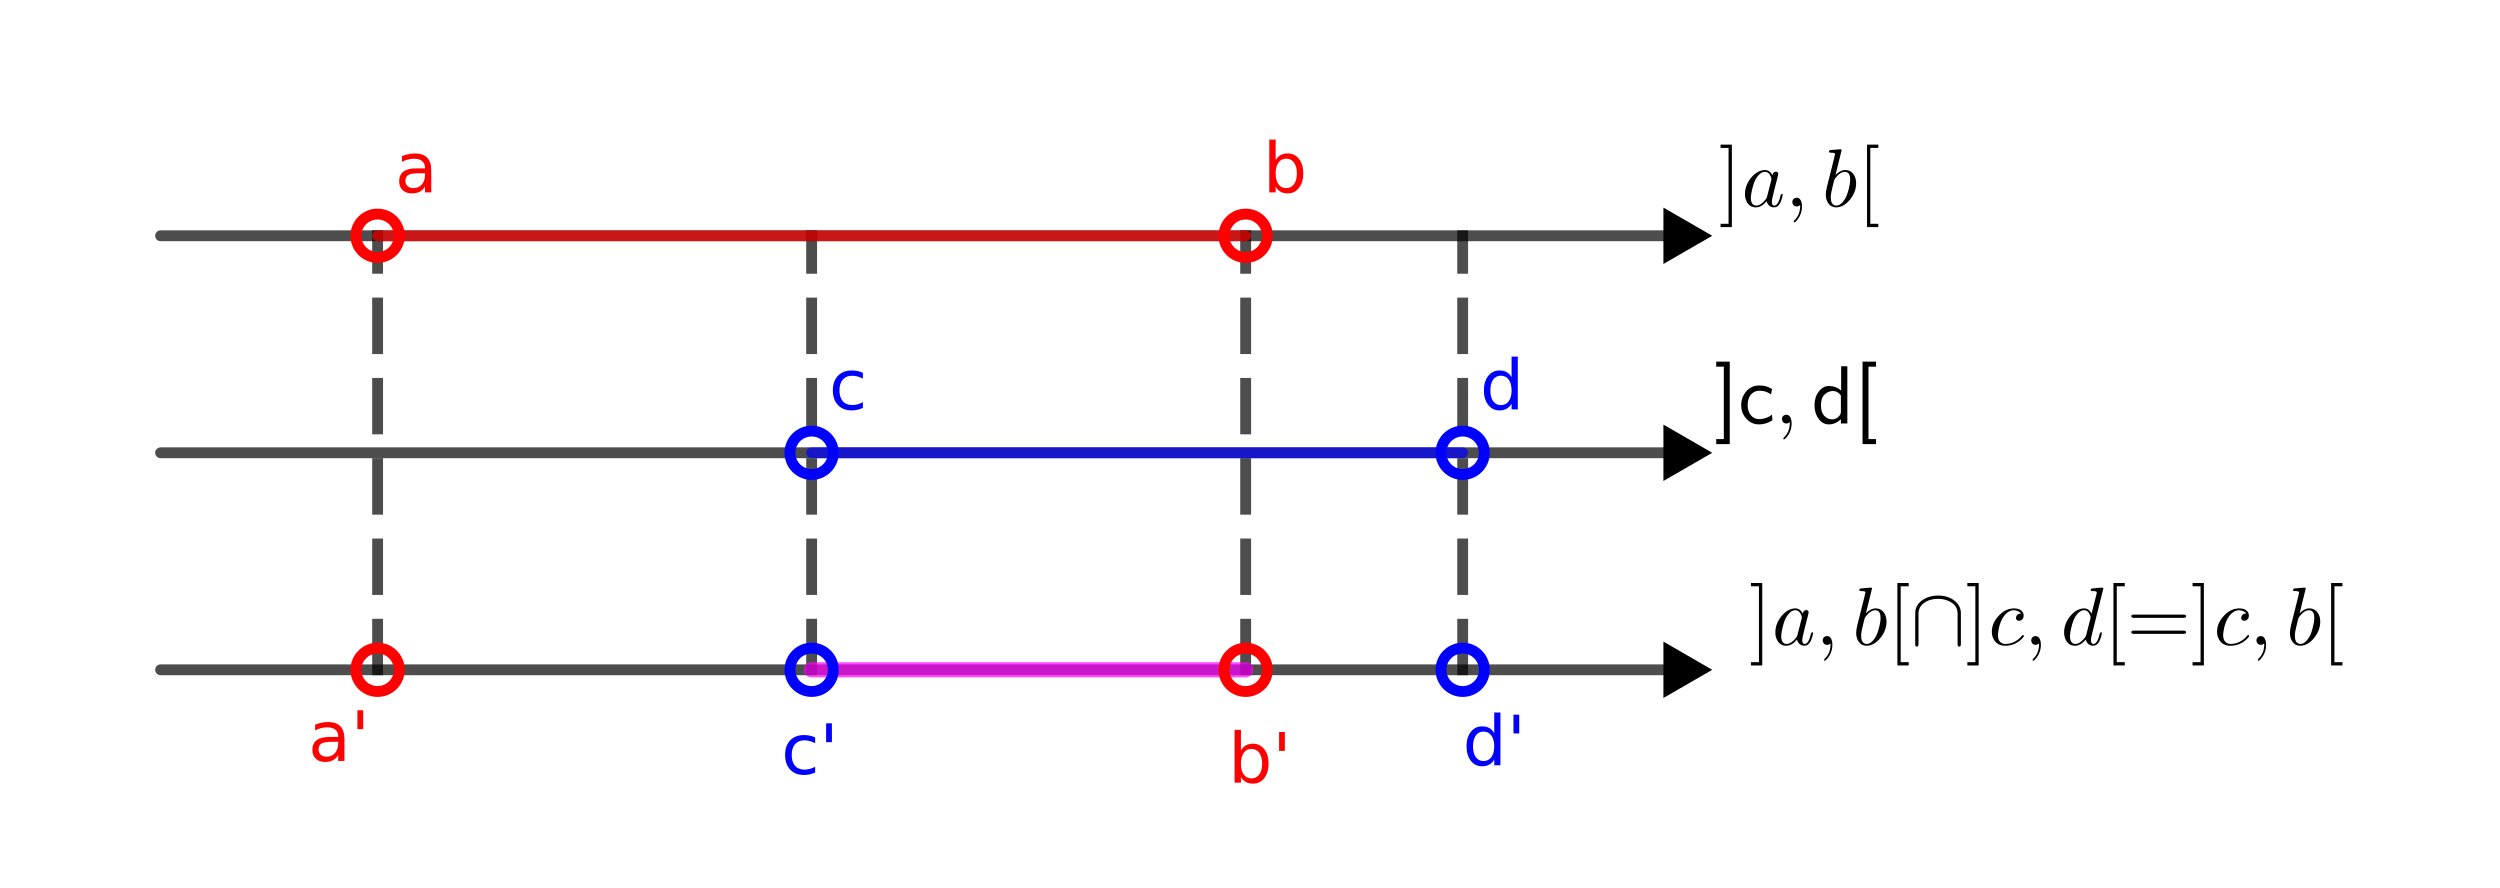 <?xml version="1.0" encoding="ISO-8859-1" standalone="no"?>

<svg 
     version="1.1"
     baseProfile="full"
     xmlns="http://www.w3.org/2000/svg"
     xmlns:xlink="http://www.w3.org/1999/xlink"
     xmlns:ev="http://www.w3.org/2001/xml-events"
     width="11.54cm"
     height="4.1cm"
     viewBox="0 0 576 204"
     >
<title>

</title>
<g stroke-linejoin="miter" stroke-dashoffset="0" stroke-dasharray="none" stroke-width="1" stroke-miterlimit="10.000" stroke-linecap="square">
<g id="misc">
</g><!-- misc -->
<g id="layer0">
<clipPath id="clip6bd9fbc2-d744-4bb6-9a5d-dafa3472e340">
  <path d="M 0 0 L 0 205.00 L 577.00 205.00 L 577.00 0 z"/>
</clipPath>
<g clip-path="url(#clip1)">
<g stroke-linejoin="round" stroke-width="2.5" stroke-linecap="round" fill="none" stroke-opacity=".698" stroke="#000000">
  <path d="M 37.000 54.000 L 387.00 54.000"/>
<title>Segmento f</title>
<desc>Segmento f: Segmento S_1, S_2</desc>

</g> <!-- drawing style -->
</g> <!-- clip1 -->
<clipPath id="clipab0f38dd-2914-412e-9484-f513f7041b45">
  <path d="M 0 0 L 0 205.00 L 577.00 205.00 L 577.00 0 z"/>
</clipPath>
<g clip-path="url(#clip2)">
<g stroke-linejoin="round" stroke-width="2.5" stroke-linecap="round" fill="none" stroke-opacity=".698" stroke="#000000">
  <path d="M 37.000 104.00 L 387.00 104.00"/>
<title>Segmento g</title>
<desc>Segmento g: Segmento S_3, S_4</desc>

</g> <!-- drawing style -->
</g> <!-- clip2 -->
<clipPath id="clip287f82c5-4874-47f1-abdf-37347ac612ae">
  <path d="M 0 0 L 0 205.00 L 577.00 205.00 L 577.00 0 z"/>
</clipPath>
<g clip-path="url(#clip3)">
<g stroke-linejoin="round" stroke-width="2.5" stroke-linecap="round" fill="none" stroke-opacity=".698" stroke="#000000">
  <path d="M 387.00 154.00 L 37.000 154.00"/>
<title>Segmento h</title>
<desc>Segmento h: Segmento S_6, S_5</desc>

</g> <!-- drawing style -->
</g> <!-- clip3 -->
<clipPath id="clipc540e645-c3e3-464c-aab2-88ed2ddf4e59">
  <path d="M 0 0 L 0 205.00 L 577.00 205.00 L 577.00 0 z"/>
</clipPath>
<g clip-path="url(#clip4)">
<g stroke-linejoin="round" stroke-dasharray="10.500,8" stroke-width="2.5" stroke-linecap="butt" fill="none" stroke-opacity=".698" stroke="#000000">
  <path d="M 87.000 154.00 L 87.000 54.000"/>
<title>Segmento m</title>
<desc>Segmento m: Segmento a&apos;, a</desc>

</g> <!-- drawing style -->
</g> <!-- clip4 -->
<clipPath id="clip39a2f8e8-6c88-4d56-b3f4-9c8b5478a414">
  <path d="M 0 0 L 0 205.00 L 577.00 205.00 L 577.00 0 z"/>
</clipPath>
<g clip-path="url(#clip5)">
<g stroke-linejoin="round" stroke-dasharray="10.500,8" stroke-width="2.5" stroke-linecap="butt" fill="none" stroke-opacity=".698" stroke="#000000">
  <path d="M 287.00 154.00 L 287.00 54.000"/>
<title>Segmento n</title>
<desc>Segmento n: Segmento b&apos;, b</desc>

</g> <!-- drawing style -->
</g> <!-- clip5 -->
<clipPath id="clipf545e1b1-cb68-4407-a41d-4c205c1ea6e5">
  <path d="M 0 0 L 0 205.00 L 577.00 205.00 L 577.00 0 z"/>
</clipPath>
<g clip-path="url(#clip6)">
<g stroke-linejoin="round" stroke-dasharray="10.500,8" stroke-width="2.5" stroke-linecap="butt" fill="none" stroke-opacity=".698" stroke="#000000">
  <path d="M 187.00 154.00 L 187.00 54.000"/>
<title>Segmento p</title>
<desc>Segmento p: Segmento c&apos;, I</desc>

</g> <!-- drawing style -->
</g> <!-- clip6 -->
<clipPath id="clipdcac01fd-1f18-4d32-9d79-618336823508">
  <path d="M 0 0 L 0 205.00 L 577.00 205.00 L 577.00 0 z"/>
</clipPath>
<g clip-path="url(#clip7)">
<g stroke-linejoin="round" stroke-dasharray="10.500,8" stroke-width="2.5" stroke-linecap="butt" fill="none" stroke-opacity=".698" stroke="#000000">
  <path d="M 337.00 154.00 L 337.00 54.000"/>
<title>Segmento q</title>
<desc>Segmento q: Segmento d&apos;, J</desc>

</g> <!-- drawing style -->
</g> <!-- clip7 -->
<clipPath id="clipf0fa7e2b-e94e-4740-8228-938d0b746b29">
  <path d="M 0 0 L 0 205.00 L 577.00 205.00 L 577.00 0 z"/>
</clipPath>
<g clip-path="url(#clip8)">
<g stroke-linejoin="round" stroke-width="2.5" stroke-linecap="round" fill="none" stroke-opacity=".698" stroke="#ff0000">
  <path d="M 87.000 54.000 L 287.00 54.000"/>
<title>Segmento r</title>
<desc>Segmento r: Segmento a, b</desc>

</g> <!-- drawing style -->
</g> <!-- clip8 -->
<clipPath id="clipf42f347f-631f-4cda-9774-beef5ca35569">
  <path d="M 0 0 L 0 205.00 L 577.00 205.00 L 577.00 0 z"/>
</clipPath>
<g clip-path="url(#clip9)">
<g stroke-linejoin="round" stroke-width="2.5" stroke-linecap="round" fill="none" stroke-opacity=".698" stroke="#0000ff">
  <path d="M 187.00 104.00 L 337.00 104.00"/>
<title>Segmento s</title>
<desc>Segmento s: Segmento c, d</desc>

</g> <!-- drawing style -->
</g> <!-- clip9 -->
<clipPath id="clip7d1b0774-03fa-4fa7-b0aa-45b5d0112e34">
  <path d="M 0 0 L 0 205.00 L 577.00 205.00 L 577.00 0 z"/>
</clipPath>
<g clip-path="url(#clip10)">
<g stroke-linejoin="round" stroke-width="3.5" stroke-linecap="round" fill="none" stroke-opacity=".698" stroke="#ff00ff">
  <path d="M 187.00 154.00 L 287.00 154.00"/>
<title>Segmento f_1</title>
<desc>Segmento f_1: Segmento c&apos;, b&apos;</desc>

</g> <!-- drawing style -->
</g> <!-- clip10 -->
<clipPath id="clipa68dd533-df30-45c5-8c90-487d7655f49c">
  <path d="M 0 0 L 0 205.00 L 577.00 205.00 L 577.00 0 z"/>
</clipPath>
<g clip-path="url(#clip11)">
<g stroke-width="2.5" fill="none" stroke-opacity="1" stroke="#000000">
  <path d="M 392.00 54.000 L 384.50 58.330 L 384.50 49.670 L 392.00 54.000 z"/>
<title>Ponto S_2</title>
<desc>S_2 = (8, 6)</desc>

</g> <!-- drawing style -->
</g> <!-- clip11 -->
<clipPath id="clipdda67f63-df3f-4817-a4f8-94fcaba669b3">
  <path d="M 0 0 L 0 205.00 L 577.00 205.00 L 577.00 0 z"/>
</clipPath>
<g clip-path="url(#clip12)">
<g fill-opacity="1" fill-rule="evenodd" stroke="none" fill="#000000">
  <path d="M 392.00 54.000 L 384.50 58.330 L 384.50 49.670 L 392.00 54.000 z"/>
<title>Ponto S_2</title>
<desc>S_2 = (8, 6)</desc>

</g> <!-- drawing style -->
</g> <!-- clip12 -->
<clipPath id="clip81d27d0d-2c5d-4329-abfc-65d86608162d">
  <path d="M 0 0 L 0 205.00 L 577.00 205.00 L 577.00 0 z"/>
</clipPath>
<g clip-path="url(#clip13)">
<g stroke-width="2.5" fill="none" stroke-opacity="1" stroke="#000000">
  <path d="M 392.00 104.00 L 384.50 108.33 L 384.50 99.670 L 392.00 104.00 z"/>
<title>Ponto S_4</title>
<desc>S_4 = (8, 5)</desc>

</g> <!-- drawing style -->
</g> <!-- clip13 -->
<clipPath id="clip38631ac4-fadc-4fdb-afc4-7f6e5896c28c">
  <path d="M 0 0 L 0 205.00 L 577.00 205.00 L 577.00 0 z"/>
</clipPath>
<g clip-path="url(#clip14)">
<g fill-opacity="1" fill-rule="evenodd" stroke="none" fill="#000000">
  <path d="M 392.00 104.00 L 384.50 108.33 L 384.50 99.670 L 392.00 104.00 z"/>
<title>Ponto S_4</title>
<desc>S_4 = (8, 5)</desc>

</g> <!-- drawing style -->
</g> <!-- clip14 -->
<clipPath id="clip789d9aec-5b05-45ae-8f55-792e29fe3de0">
  <path d="M 0 0 L 0 205.00 L 577.00 205.00 L 577.00 0 z"/>
</clipPath>
<g clip-path="url(#clip15)">
<g stroke-width="2.5" fill="none" stroke-opacity="1" stroke="#000000">
  <path d="M 392.00 154.00 L 384.50 158.33 L 384.50 149.67 L 392.00 154.00 z"/>
<title>Ponto S_6</title>
<desc>S_6 = (8, 4)</desc>

</g> <!-- drawing style -->
</g> <!-- clip15 -->
<clipPath id="clipc3032ace-475f-4c65-9093-aaaba3755642">
  <path d="M 0 0 L 0 205.00 L 577.00 205.00 L 577.00 0 z"/>
</clipPath>
<g clip-path="url(#clip16)">
<g fill-opacity="1" fill-rule="evenodd" stroke="none" fill="#000000">
  <path d="M 392.00 154.00 L 384.50 158.33 L 384.50 149.67 L 392.00 154.00 z"/>
<title>Ponto S_6</title>
<desc>S_6 = (8, 4)</desc>

</g> <!-- drawing style -->
</g> <!-- clip16 -->
<clipPath id="clip48c246b4-e448-49c4-a6c9-ce6c4590b932">
  <path d="M 0 0 L 0 205.00 L 577.00 205.00 L 577.00 0 z"/>
</clipPath>
<g clip-path="url(#clip17)">
<g stroke-width="2.5" fill="none" stroke-opacity="1" stroke="#ff0000">
  <path d="M 92.000 54.000 C 92.000 56.761 89.761 59.000 87.000 59.000 C 84.239 59.000 82.000 56.761 82.000 54.000 C 82.000 51.239 84.239 49.000 87.000 49.000 C 89.761 49.000 92.000 51.239 92.000 54.000 z"/>
<title>Ponto a</title>
<desc>Ponto a: Ponto sobre f</desc>

</g> <!-- drawing style -->
</g> <!-- clip17 -->
<clipPath id="clip268c8506-064b-4629-89c9-a26ee54b4e3f">
  <path d="M 0 0 L 0 205.00 L 577.00 205.00 L 577.00 0 z"/>
</clipPath>
<g clip-path="url(#clip18)">
<g fill-opacity="1" fill-rule="nonzero" stroke="none" fill="#ff0000">
  <path d="M 96.484 39.594 Q 94.750 39.594 94.078 39.992 Q 93.406 40.391 93.406 41.359 Q 93.406 42.125 93.906 42.570 Q 94.406 43.016 95.281 43.016 Q 96.469 43.016 97.195 42.172 Q 97.922 41.328 97.922 39.922 L 97.922 39.594 L 96.484 39.594 z M 99.359 39.000 L 99.359 44.000 L 97.922 44.000 L 97.922 42.672 Q 97.422 43.469 96.688 43.852 Q 95.953 44.234 94.891 44.234 Q 93.547 44.234 92.758 43.477 Q 91.969 42.719 91.969 41.453 Q 91.969 39.969 92.953 39.219 Q 93.938 38.469 95.906 38.469 L 97.922 38.469 L 97.922 38.328 Q 97.922 37.344 97.266 36.797 Q 96.609 36.250 95.438 36.250 Q 94.688 36.250 93.977 36.430 Q 93.266 36.609 92.609 36.969 L 92.609 35.641 Q 93.391 35.344 94.133 35.188 Q 94.875 35.031 95.578 35.031 Q 97.484 35.031 98.422 36.016 Q 99.359 37.000 99.359 39.000 z"/>
<title>Ponto a</title>
<desc>Ponto a: Ponto sobre f</desc>

</g> <!-- drawing style -->
</g> <!-- clip18 -->
<clipPath id="clip96cd8bf9-2f3d-4c02-b484-c8d51e76ab82">
  <path d="M 0 0 L 0 205.00 L 577.00 205.00 L 577.00 0 z"/>
</clipPath>
<g clip-path="url(#clip19)">
<g stroke-width="2.5" fill="none" stroke-opacity="1" stroke="#ff0000">
  <path d="M 292.00 54.000 C 292.00 56.761 289.76 59.000 287.00 59.000 C 284.24 59.000 282.00 56.761 282.00 54.000 C 282.00 51.239 284.24 49.000 287.00 49.000 C 289.76 49.000 292.00 51.239 292.00 54.000 z"/>
<title>Ponto b</title>
<desc>Ponto b: Ponto sobre f</desc>

</g> <!-- drawing style -->
</g> <!-- clip19 -->
<clipPath id="clip78943d43-86bb-4300-9851-7bc4ce2bb8b8">
  <path d="M 0 0 L 0 205.00 L 577.00 205.00 L 577.00 0 z"/>
</clipPath>
<g clip-path="url(#clip20)">
<g fill-opacity="1" fill-rule="nonzero" stroke="none" fill="#ff0000">
  <path d="M 298.80 39.625 Q 298.80 38.047 298.14 37.141 Q 297.48 36.234 296.34 36.234 Q 295.20 36.234 294.55 37.141 Q 293.91 38.047 293.91 39.625 Q 293.91 41.219 294.55 42.117 Q 295.20 43.016 296.34 43.016 Q 297.48 43.016 298.14 42.117 Q 298.80 41.219 298.80 39.625 z M 293.91 36.578 Q 294.36 35.797 295.05 35.414 Q 295.73 35.031 296.70 35.031 Q 298.30 35.031 299.29 36.297 Q 300.28 37.562 300.28 39.625 Q 300.28 41.688 299.29 42.961 Q 298.30 44.234 296.70 44.234 Q 295.73 44.234 295.05 43.852 Q 294.36 43.469 293.91 42.688 L 293.91 44.000 L 292.45 44.000 L 292.45 31.844 L 293.91 31.844 L 293.91 36.578 z"/>
<title>Ponto b</title>
<desc>Ponto b: Ponto sobre f</desc>

</g> <!-- drawing style -->
</g> <!-- clip20 -->
<clipPath id="clip8f56999d-2795-4dcc-827c-70f88eeec981">
  <path d="M 0 0 L 0 205.00 L 577.00 205.00 L 577.00 0 z"/>
</clipPath>
<g clip-path="url(#clip21)">
<g stroke-width="2.5" fill="none" stroke-opacity="1" stroke="#0000ff">
  <path d="M 192.00 104.00 C 192.00 106.76 189.76 109.00 187.00 109.00 C 184.24 109.00 182.00 106.76 182.00 104.00 C 182.00 101.24 184.24 99.000 187.00 99.000 C 189.76 99.000 192.00 101.24 192.00 104.00 z"/>
<title>Ponto c</title>
<desc>Ponto c: Ponto sobre g</desc>

</g> <!-- drawing style -->
</g> <!-- clip21 -->
<clipPath id="clipca5f6196-08b4-43e6-b342-9f8b037da959">
  <path d="M 0 0 L 0 205.00 L 577.00 205.00 L 577.00 0 z"/>
</clipPath>
<g clip-path="url(#clip22)">
<g fill-opacity="1" fill-rule="nonzero" stroke="none" fill="#0000ff">
  <path d="M 198.81 85.578 L 198.81 86.922 Q 198.20 86.594 197.59 86.422 Q 196.97 86.250 196.34 86.250 Q 194.95 86.250 194.18 87.141 Q 193.41 88.031 193.41 89.625 Q 193.41 91.234 194.18 92.117 Q 194.95 93.000 196.34 93.000 Q 196.97 93.000 197.59 92.836 Q 198.20 92.672 198.81 92.328 L 198.81 93.656 Q 198.20 93.938 197.56 94.086 Q 196.92 94.234 196.19 94.234 Q 194.22 94.234 193.05 92.984 Q 191.89 91.734 191.89 89.625 Q 191.89 87.484 193.06 86.258 Q 194.23 85.031 196.28 85.031 Q 196.95 85.031 197.59 85.172 Q 198.22 85.312 198.81 85.578 z"/>
<title>Ponto c</title>
<desc>Ponto c: Ponto sobre g</desc>

</g> <!-- drawing style -->
</g> <!-- clip22 -->
<clipPath id="clip699280a3-de91-42d9-b0f7-be0bfba82386">
  <path d="M 0 0 L 0 205.00 L 577.00 205.00 L 577.00 0 z"/>
</clipPath>
<g clip-path="url(#clip23)">
<g stroke-width="2.5" fill="none" stroke-opacity="1" stroke="#0000ff">
  <path d="M 342.00 104.00 C 342.00 106.76 339.76 109.00 337.00 109.00 C 334.24 109.00 332.00 106.76 332.00 104.00 C 332.00 101.24 334.24 99.000 337.00 99.000 C 339.76 99.000 342.00 101.24 342.00 104.00 z"/>
<title>Ponto d</title>
<desc>Ponto d: Ponto sobre g</desc>

</g> <!-- drawing style -->
</g> <!-- clip23 -->
<clipPath id="clip63bb3864-cf3a-4987-890b-6faa3f996ba0">
  <path d="M 0 0 L 0 205.00 L 577.00 205.00 L 577.00 0 z"/>
</clipPath>
<g clip-path="url(#clip24)">
<g fill-opacity="1" fill-rule="nonzero" stroke="none" fill="#0000ff">
  <path d="M 348.27 86.578 L 348.27 81.844 L 349.70 81.844 L 349.70 94.000 L 348.27 94.000 L 348.27 92.688 Q 347.81 93.469 347.12 93.852 Q 346.44 94.234 345.47 94.234 Q 343.88 94.234 342.88 92.961 Q 341.89 91.688 341.89 89.625 Q 341.89 87.562 342.88 86.297 Q 343.88 85.031 345.47 85.031 Q 346.44 85.031 347.12 85.414 Q 347.81 85.797 348.27 86.578 z M 343.38 89.625 Q 343.38 91.219 344.02 92.117 Q 344.67 93.016 345.81 93.016 Q 346.95 93.016 347.61 92.117 Q 348.27 91.219 348.27 89.625 Q 348.27 88.047 347.61 87.141 Q 346.95 86.234 345.81 86.234 Q 344.67 86.234 344.02 87.141 Q 343.38 88.047 343.38 89.625 z"/>
<title>Ponto d</title>
<desc>Ponto d: Ponto sobre g</desc>

</g> <!-- drawing style -->
</g> <!-- clip24 -->
<clipPath id="clip47d3ab88-4c47-4375-9d7c-663c901f1ce8">
  <path d="M 0 0 L 0 205.00 L 577.00 205.00 L 577.00 0 z"/>
</clipPath>
<g clip-path="url(#clip25)">
<g stroke-width="2.5" fill="none" stroke-opacity="1" stroke="#ff0000">
  <path d="M 92.000 154.00 C 92.000 156.76 89.761 159.00 87.000 159.00 C 84.239 159.00 82.000 156.76 82.000 154.00 C 82.000 151.24 84.239 149.00 87.000 149.00 C 89.761 149.00 92.000 151.24 92.000 154.00 z"/>
<title>Ponto a&apos;</title>
<desc>Ponto a&apos;: Interseção de i, h</desc>

</g> <!-- drawing style -->
</g> <!-- clip25 -->
<clipPath id="clipdb74ecee-e6ef-4906-941f-96a67f83598f">
  <path d="M 0 0 L 0 205.00 L 577.00 205.00 L 577.00 0 z"/>
</clipPath>
<g clip-path="url(#clip26)">
<g fill-opacity="1" fill-rule="nonzero" stroke="none" fill="#ff0000">
  <path d="M 76.484 170.59 Q 74.750 170.59 74.078 170.99 Q 73.406 171.39 73.406 172.36 Q 73.406 173.12 73.906 173.57 Q 74.406 174.02 75.281 174.02 Q 76.469 174.02 77.195 173.17 Q 77.922 172.33 77.922 170.92 L 77.922 170.59 L 76.484 170.59 z M 79.359 170.00 L 79.359 175.00 L 77.922 175.00 L 77.922 173.67 Q 77.422 174.47 76.688 174.85 Q 75.953 175.23 74.891 175.23 Q 73.547 175.23 72.758 174.48 Q 71.969 173.72 71.969 172.45 Q 71.969 170.97 72.953 170.22 Q 73.938 169.47 75.906 169.47 L 77.922 169.47 L 77.922 169.33 Q 77.922 168.34 77.266 167.80 Q 76.609 167.25 75.438 167.25 Q 74.688 167.25 73.977 167.43 Q 73.266 167.61 72.609 167.97 L 72.609 166.64 Q 73.391 166.34 74.133 166.19 Q 74.875 166.03 75.578 166.03 Q 77.484 166.03 78.422 167.02 Q 79.359 168.00 79.359 170.00 z M 83.680 163.33 L 83.680 167.67 L 82.352 167.67 L 82.352 163.33 L 83.680 163.33 z"/>
<title>Ponto a&apos;</title>
<desc>Ponto a&apos;: Interseção de i, h</desc>

</g> <!-- drawing style -->
</g> <!-- clip26 -->
<clipPath id="clip9c842761-ddf7-44c7-9bb9-743bc1436508">
  <path d="M 0 0 L 0 205.00 L 577.00 205.00 L 577.00 0 z"/>
</clipPath>
<g clip-path="url(#clip27)">
<g stroke-width="2.5" fill="none" stroke-opacity="1" stroke="#ff0000">
  <path d="M 292.00 154.00 C 292.00 156.76 289.76 159.00 287.00 159.00 C 284.24 159.00 282.00 156.76 282.00 154.00 C 282.00 151.24 284.24 149.00 287.00 149.00 C 289.76 149.00 292.00 151.24 292.00 154.00 z"/>
<title>Ponto b&apos;</title>
<desc>Ponto b&apos;: Interseção de j, h</desc>

</g> <!-- drawing style -->
</g> <!-- clip27 -->
<clipPath id="clip70886f30-9960-475a-aeec-c12e53e3152d">
  <path d="M 0 0 L 0 205.00 L 577.00 205.00 L 577.00 0 z"/>
</clipPath>
<g clip-path="url(#clip28)">
<g fill-opacity="1" fill-rule="nonzero" stroke="none" fill="#ff0000">
  <path d="M 290.80 175.62 Q 290.80 174.05 290.14 173.14 Q 289.48 172.23 288.34 172.23 Q 287.20 172.23 286.55 173.14 Q 285.91 174.05 285.91 175.62 Q 285.91 177.22 286.55 178.12 Q 287.20 179.02 288.34 179.02 Q 289.48 179.02 290.14 178.12 Q 290.80 177.22 290.80 175.62 z M 285.91 172.58 Q 286.36 171.80 287.05 171.41 Q 287.73 171.03 288.70 171.03 Q 290.30 171.03 291.29 172.30 Q 292.28 173.56 292.28 175.62 Q 292.28 177.69 291.29 178.96 Q 290.30 180.23 288.70 180.23 Q 287.73 180.23 287.05 179.85 Q 286.36 179.47 285.91 178.69 L 285.91 180.00 L 284.45 180.00 L 284.45 167.84 L 285.91 167.84 L 285.91 172.58 z M 296.03 168.33 L 296.03 172.67 L 294.70 172.67 L 294.70 168.33 L 296.03 168.33 z"/>
<title>Ponto b&apos;</title>
<desc>Ponto b&apos;: Interseção de j, h</desc>

</g> <!-- drawing style -->
</g> <!-- clip28 -->
<clipPath id="clipfe0ef896-d2df-4e3f-ad62-67d8bdf542ac">
  <path d="M 0 0 L 0 205.00 L 577.00 205.00 L 577.00 0 z"/>
</clipPath>
<g clip-path="url(#clip29)">
<g stroke-width="2.5" fill="none" stroke-opacity="1" stroke="#0000ff">
  <path d="M 192.00 154.00 C 192.00 156.76 189.76 159.00 187.00 159.00 C 184.24 159.00 182.00 156.76 182.00 154.00 C 182.00 151.24 184.24 149.00 187.00 149.00 C 189.76 149.00 192.00 151.24 192.00 154.00 z"/>
<title>Ponto c&apos;</title>
<desc>Ponto c&apos;: Interseção de k, h</desc>

</g> <!-- drawing style -->
</g> <!-- clip29 -->
<clipPath id="clip7f5bf711-21a5-45cb-bb4b-74c04e44af84">
  <path d="M 0 0 L 0 205.00 L 577.00 205.00 L 577.00 0 z"/>
</clipPath>
<g clip-path="url(#clip30)">
<g fill-opacity="1" fill-rule="nonzero" stroke="none" fill="#0000ff">
  <path d="M 187.81 169.58 L 187.81 170.92 Q 187.20 170.59 186.59 170.42 Q 185.97 170.25 185.34 170.25 Q 183.95 170.25 183.18 171.14 Q 182.41 172.03 182.41 173.62 Q 182.41 175.23 183.18 176.12 Q 183.95 177.00 185.34 177.00 Q 185.97 177.00 186.59 176.84 Q 187.20 176.67 187.81 176.33 L 187.81 177.66 Q 187.20 177.94 186.56 178.09 Q 185.92 178.23 185.19 178.23 Q 183.22 178.23 182.05 176.98 Q 180.89 175.73 180.89 173.62 Q 180.89 171.48 182.06 170.26 Q 183.23 169.03 185.28 169.03 Q 185.95 169.03 186.59 169.17 Q 187.22 169.31 187.81 169.58 z M 191.67 166.33 L 191.67 170.67 L 190.34 170.67 L 190.34 166.33 L 191.67 166.33 z"/>
<title>Ponto c&apos;</title>
<desc>Ponto c&apos;: Interseção de k, h</desc>

</g> <!-- drawing style -->
</g> <!-- clip30 -->
<clipPath id="clip756eae37-7425-414d-ab7e-abd1b37faae1">
  <path d="M 0 0 L 0 205.00 L 577.00 205.00 L 577.00 0 z"/>
</clipPath>
<g clip-path="url(#clip31)">
<g stroke-width="2.5" fill="none" stroke-opacity="1" stroke="#0000ff">
  <path d="M 342.00 154.00 C 342.00 156.76 339.76 159.00 337.00 159.00 C 334.24 159.00 332.00 156.76 332.00 154.00 C 332.00 151.24 334.24 149.00 337.00 149.00 C 339.76 149.00 342.00 151.24 342.00 154.00 z"/>
<title>Ponto d&apos;</title>
<desc>Ponto d&apos;: Interseção de l, h</desc>

</g> <!-- drawing style -->
</g> <!-- clip31 -->
<clipPath id="clip6f56da72-29c2-4fa1-9091-ccfa529dc2b3">
  <path d="M 0 0 L 0 205.00 L 577.00 205.00 L 577.00 0 z"/>
</clipPath>
<g clip-path="url(#clip32)">
<g fill-opacity="1" fill-rule="nonzero" stroke="none" fill="#0000ff">
  <path d="M 344.27 168.58 L 344.27 163.84 L 345.70 163.84 L 345.70 176.00 L 344.27 176.00 L 344.27 174.69 Q 343.81 175.47 343.12 175.85 Q 342.44 176.23 341.47 176.23 Q 339.88 176.23 338.88 174.96 Q 337.89 173.69 337.89 171.62 Q 337.89 169.56 338.88 168.30 Q 339.88 167.03 341.47 167.03 Q 342.44 167.03 343.12 167.41 Q 343.81 167.80 344.27 168.58 z M 339.38 171.62 Q 339.38 173.22 340.02 174.12 Q 340.67 175.02 341.81 175.02 Q 342.95 175.02 343.61 174.12 Q 344.27 173.22 344.27 171.62 Q 344.27 170.05 343.61 169.14 Q 342.95 168.23 341.81 168.23 Q 340.67 168.23 340.02 169.14 Q 339.38 170.05 339.38 171.62 z M 350.03 164.33 L 350.03 168.67 L 348.70 168.67 L 348.70 164.33 L 350.03 164.33 z"/>
<title>Ponto d&apos;</title>
<desc>Ponto d&apos;: Interseção de l, h</desc>

</g> <!-- drawing style -->
</g> <!-- clip32 -->
<g transform="matrix(.19, 0, 0, .19, 396.00, 47.250)">
<clipPath id="clip183fcc32-9a31-4cd4-ad65-64f970e6f4d8">
  <path d="M -2084.2 -248.68 L -2084.2 830.26 L 952.63 830.26 L 952.63 -248.68 z"/>
</clipPath>
<g clip-path="url(#clip33)">
<g fill-opacity="1" fill-rule="nonzero" stroke="none" fill="#000000">
  <path d="M 15.906 -75.000 L 15.906 25.000 L 2.203 25.000 L 2.203 21.000 L 11.906 21.000 L 11.906 -71.000 L 2.203 -71.000 L 2.203 -75.000 L 15.906 -75.000 z"/>
<title>]a, b[ </title>
<desc>texto1 = “]a, b[ ”</desc>

</g> <!-- drawing style -->
</g> <!-- clip33 -->
</g> <!-- transform -->
<g transform="matrix(.19, 0, 0, .19, 401.28, 47.250)">
<clipPath id="clip9c6ae10d-f2bb-4d1a-9b3c-95a7134c8365">
  <path d="M -2112.0 -248.68 L -2112.0 830.26 L 924.85 830.26 L 924.85 -248.68 z"/>
</clipPath>
<g clip-path="url(#clip34)">
<g fill-opacity="1" fill-rule="nonzero" stroke="none" fill="#000000">
  <path d="M 37.297 -37.797 Q 37.797 -41.203 40.406 -42.000 Q 40.906 -42.203 41.500 -42.203 Q 44.094 -42.203 44.406 -39.500 Q 44.406 -38.906 43.703 -36.094 L 40.094 -22.094 Q 38.594 -15.797 37.906 -13.094 Q 36.594 -7.906 36.594 -5.703 Q 36.594 -1.094 39.594 -1.094 Q 43.406 -1.094 46.000 -9.094 Q 46.500 -10.797 47.203 -13.500 Q 48.000 -15.203 48.594 -15.297 Q 49.797 -15.297 49.797 -14.297 Q 49.797 -12.797 48.000 -7.297 Q 47.406 -5.594 46.797 -4.406 Q 44.000 1.094 39.406 1.094 Q 33.797 1.094 31.297 -3.703 Q 30.594 -4.906 30.297 -6.406 Q 24.000 1.094 17.297 1.094 Q 9.797 1.094 6.203 -5.703 Q 4 -9.703 4 -14.906 Q 4 -25.703 11.500 -34.906 Q 18.500 -43.297 26.703 -44.094 Q 27.406 -44.203 28.094 -44.203 Q 34.203 -44.203 37.297 -37.797 z M 30.797 -11.906 L 30.797 -11.906 L 35.797 -31.500 Q 36.094 -33.000 36.094 -33.203 Q 36.094 -35.297 34.297 -38.297 Q 32.094 -42.000 28.203 -42.000 Q 23.000 -42.000 18.297 -35.203 Q 17.406 -33.906 16.594 -32.406 Q 13.703 -26.594 11.703 -15.906 Q 11.094 -12.500 11.094 -10.500 Q 11.094 -3.703 14.906 -1.703 Q 16.000 -1.094 17.500 -1.094 Q 23.094 -1.094 28.797 -8.203 Q 30.203 -9.797 30.703 -11.500 L 30.703 -11.594 Q 30.797 -11.797 30.797 -11.906 z"/>
<title>]a, b[ </title>
<desc>texto1 = “]a, b[ ”</desc>

</g> <!-- drawing style -->
</g> <!-- clip34 -->
</g> <!-- transform -->
<g transform="matrix(.19, 0, 0, .19, 411.32, 47.250)">
<clipPath id="clipa98991ed-41c5-4a9b-bd1d-62aedf2bd34e">
  <path d="M -2164.8 -248.68 L -2164.8 830.26 L 871.99 830.26 L 871.99 -248.68 z"/>
</clipPath>
<g clip-path="url(#clip35)">
<g fill-opacity="1" fill-rule="nonzero" stroke="none" fill="#000000">
  <path d="M 20.297 -.094 L 20.297 -.094 Q 20.297 9.594 14.000 16.906 Q 12.297 18.906 11.203 19.297 Q 10.203 19.297 10.203 18.203 Q 10.203 17.703 11.297 16.594 Q 17.297 10.594 18.000 1.906 Q 18.094 .906 18.094 -.094 Q 18.094 -1.594 17.906 -1.594 Q 17.797 -1.594 17.406 -1.297 Q 16.000 -0 13.906 -0 Q 10.203 -0 9 -3.406 Q 8.594 -4.297 8.594 -5.297 Q 8.594 -8.906 11.703 -10.203 Q 12.703 -10.594 13.906 -10.594 Q 18.297 -10.594 19.797 -4.797 Q 20.297 -2.703 20.297 -.094 z"/>
<title>]a, b[ </title>
<desc>texto1 = “]a, b[ ”</desc>

</g> <!-- drawing style -->
</g> <!-- clip35 -->
</g> <!-- transform -->
<g transform="matrix(.19, 0, 0, .19, 419.77, 47.250)">
<clipPath id="clip964fd66f-8ccf-48d1-a41b-c12a55239a2d">
  <path d="M -2209.3 -248.68 L -2209.3 830.26 L 827.55 830.26 L 827.55 -248.68 z"/>
</clipPath>
<g clip-path="url(#clip36)">
<g fill-opacity="1" fill-rule="nonzero" stroke="none" fill="#000000">
  <path d="M 23.906 -68.297 L 16.500 -38.203 Q 22.297 -44.203 28.203 -44.203 Q 35.703 -44.203 39.406 -37.297 Q 41.500 -33.297 41.500 -28.203 Q 41.500 -17.594 34.094 -8.406 Q 27.203 .094 18.906 1 Q 18.094 1.094 17.406 1.094 Q 10.203 1.094 6.703 -5.594 Q 4.703 -9.406 4.703 -14.594 Q 4.703 -18.000 6.297 -24.703 L 14.500 -57.297 Q 15.906 -63.203 15.906 -63.500 Q 15.906 -64.594 14.500 -64.906 L 14.500 -64.906 Q 13.297 -65.203 10.906 -65.203 Q 8.703 -65.203 8.5 -66.406 Q 8.5 -68.094 10.406 -68.406 L 22.594 -69.406 Q 23.906 -69.406 23.906 -68.297 z M 14.500 -30.500 L 12.297 -21.297 Q 10.703 -15.000 10.703 -11.203 Q 10.703 -2.594 15.906 -1.297 Q 16.594 -1.094 17.406 -1.094 Q 22.703 -1.094 27.297 -8.094 Q 28.297 -9.594 29.203 -11.406 Q 31.906 -17.094 33.703 -26.797 Q 34.297 -30.297 34.297 -32.594 Q 34.297 -40.594 29.406 -41.797 L 29.297 -41.906 Q 28.703 -42.000 28.000 -42.000 Q 22.000 -42.000 16.000 -34.000 Q 15.203 -33.000 14.500 -30.500 z"/>
<title>]a, b[ </title>
<desc>texto1 = “]a, b[ ”</desc>

</g> <!-- drawing style -->
</g> <!-- clip36 -->
</g> <!-- transform -->
<g transform="matrix(.19, 0, 0, .19, 427.92, 47.250)">
<clipPath id="clip82de135c-130b-40a7-88a6-ee3fbb6dff10">
  <path d="M -2252.2 -248.68 L -2252.2 830.26 L 784.63 830.26 L 784.63 -248.68 z"/>
</clipPath>
<g clip-path="url(#clip37)">
<g fill-opacity="1" fill-rule="nonzero" stroke="none" fill="#000000">
  <path d="M 25.500 25.000 L 11.797 25.000 L 11.797 -75.000 L 25.500 -75.000 L 25.500 -71.000 L 15.797 -71.000 L 15.797 21.000 L 25.500 21.000 L 25.500 25.000 z"/>
<title>]a, b[ </title>
<desc>texto1 = “]a, b[ ”</desc>

</g> <!-- drawing style -->
</g> <!-- clip37 -->
</g> <!-- transform -->
<g transform="matrix(.19, 0, 0, .19, 395.00, 97.250)">
<clipPath id="clip02dd1568-c9b2-4e40-aed2-d78d9b1daf76">
  <path d="M -2078.9 -511.84 L -2078.9 567.11 L 957.89 567.11 L 957.89 -511.84 z"/>
</clipPath>
<g clip-path="url(#clip38)">
<g fill-opacity="1" fill-rule="nonzero" stroke="none" fill="#000000">
  <path d="M 18.594 -75.000 L 18.594 25.000 L 2.203 25.000 L 2.203 18.906 L 11.406 18.906 L 11.406 -68.906 L 2.203 -68.906 L 2.203 -75.000 L 18.594 -75.000 z"/>
<title>]c, d[</title>
<desc>texto2 = “]c, d[”</desc>

</g> <!-- drawing style -->
</g> <!-- clip38 -->
</g> <!-- transform -->
<g transform="matrix(.19, 0, 0, .19, 400.49, 97.250)">
<clipPath id="clipc971faa5-bb68-47ce-b5f2-1be102877d79">
  <path d="M -2107.8 -511.84 L -2107.8 567.11 L 929.01 567.11 L 929.01 -511.84 z"/>
</clipPath>
<g clip-path="url(#clip39)">
<g fill-opacity="1" fill-rule="nonzero" stroke="none" fill="#000000">
  <path d="M 41.000 -41.797 L 39.797 -35.297 Q 35.797 -37.906 32.797 -38.805 Q 29.797 -39.703 25.703 -39.703 Q 20.703 -39.703 17.352 -36.898 Q 14.000 -34.094 12.703 -30.344 Q 11.406 -26.594 11.406 -22.297 Q 11.406 -14.906 15.250 -10.102 Q 19.094 -5.297 25.297 -5.297 Q 34.000 -5.297 40.906 -10.703 L 41.500 -4 Q 34.094 1.094 25.203 1.094 Q 16.000 1.094 9.797 -5.805 Q 3.594 -12.703 3.594 -22.203 Q 3.594 -31.703 9.648 -38.898 Q 15.703 -46.094 25.594 -46.094 Q 30.203 -46.094 33.398 -45.195 Q 36.594 -44.297 41.000 -41.797 z"/>
<title>]c, d[</title>
<desc>texto2 = “]c, d[”</desc>

</g> <!-- drawing style -->
</g> <!-- clip39 -->
</g> <!-- transform -->
<g transform="matrix(.19, 0, 0, .19, 408.93, 97.250)">
<clipPath id="clip698a8b37-30a6-4a3e-8219-0553004fd408">
  <path d="M -2152.3 -511.84 L -2152.3 567.11 L 884.56 567.11 L 884.56 -511.84 z"/>
</clipPath>
<g clip-path="url(#clip40)">
<g fill-opacity="1" fill-rule="nonzero" stroke="none" fill="#000000">
  <path d="M 20.297 -.094 L 20.297 -.094 Q 20.297 9.594 14.000 16.906 Q 12.297 18.906 11.203 19.297 Q 10.203 19.297 10.203 18.203 Q 10.203 17.703 11.297 16.594 Q 17.297 10.594 18.000 1.906 Q 18.094 .906 18.094 -.094 Q 18.094 -1.594 17.906 -1.594 Q 17.797 -1.594 17.406 -1.297 Q 16.000 -0 13.906 -0 Q 10.203 -0 9 -3.406 Q 8.594 -4.297 8.594 -5.297 Q 8.594 -8.906 11.703 -10.203 Q 12.703 -10.594 13.906 -10.594 Q 18.297 -10.594 19.797 -4.797 Q 20.297 -2.703 20.297 -.094 z"/>
<title>]c, d[</title>
<desc>texto2 = “]c, d[”</desc>

</g> <!-- drawing style -->
</g> <!-- clip40 -->
</g> <!-- transform -->
<g transform="matrix(.19, 0, 0, .19, 417.38, 97.250)">
<clipPath id="clipeb51b920-2821-4dae-93cb-41ecb8440037">
  <path d="M -2196.7 -511.84 L -2196.7 567.11 L 840.12 567.11 L 840.12 -511.84 z"/>
</clipPath>
<g clip-path="url(#clip41)">
<g fill-opacity="1" fill-rule="nonzero" stroke="none" fill="#000000">
  <path d="M 43.406 -69.406 L 43.406 -0 L 35.594 -0 L 35.594 -5.203 Q 29.094 1.094 20.797 1.094 Q 13.594 1.094 8.594 -5.656 Q 3.594 -12.406 3.594 -22.203 Q 3.594 -31.906 8.75 -38.703 Q 13.906 -45.500 21.297 -45.500 Q 29.297 -45.500 35.906 -40.000 L 35.906 -69.406 L 43.406 -69.406 z M 35.594 -13.906 L 35.594 -33.906 Q 31.797 -39.406 25.906 -39.406 Q 20.406 -39.406 15.906 -35.203 Q 11.406 -31.000 11.406 -22.094 Q 11.406 -13.500 15.453 -9.25 Q 19.500 -5 24.906 -5 Q 29.094 -5 32.297 -7.797 Q 35.594 -10.797 35.594 -13.906 z"/>
<title>]c, d[</title>
<desc>texto2 = “]c, d[”</desc>

</g> <!-- drawing style -->
</g> <!-- clip41 -->
</g> <!-- transform -->
<g transform="matrix(.19, 0, 0, .19, 427.19, 97.250)">
<clipPath id="clipe020df2d-bf7b-4a78-a057-26410544f370">
  <path d="M -2248.4 -511.84 L -2248.4 567.11 L 788.45 567.11 L 788.45 -511.84 z"/>
</clipPath>
<g clip-path="url(#clip42)">
<g fill-opacity="1" fill-rule="nonzero" stroke="none" fill="#000000">
  <path d="M 26.594 25.000 L 10.203 25.000 L 10.203 -75.000 L 26.594 -75.000 L 26.594 -68.906 L 17.406 -68.906 L 17.406 18.906 L 26.594 18.906 L 26.594 25.000 z"/>
<title>]c, d[</title>
<desc>texto2 = “]c, d[”</desc>

</g> <!-- drawing style -->
</g> <!-- clip42 -->
</g> <!-- transform -->
<g transform="matrix(.19, 0, 0, .19, 403.00, 148.25)">
<clipPath id="clip24f5dd4d-5b1b-4e63-b917-7d704c1d06e9">
  <path d="M -2121.1 -780.26 L -2121.1 298.68 L 915.79 298.68 L 915.79 -780.26 z"/>
</clipPath>
<g clip-path="url(#clip43)">
<g fill-opacity="1" fill-rule="nonzero" stroke="none" fill="#000000">
  <path d="M 15.906 -75.000 L 15.906 25.000 L 2.203 25.000 L 2.203 21.000 L 11.906 21.000 L 11.906 -71.000 L 2.203 -71.000 L 2.203 -75.000 L 15.906 -75.000 z"/>
<title>]a, b[ \cap ]c, d[ = ]c, b[</title>
<desc>texto3 = “]a, b[ \cap ]c, d[ = ]c, b[”</desc>

</g> <!-- drawing style -->
</g> <!-- clip43 -->
</g> <!-- transform -->
<g transform="matrix(.19, 0, 0, .19, 408.28, 148.25)">
<clipPath id="clipad065124-fae4-4140-8169-9a5181bf3611">
  <path d="M -2148.8 -780.26 L -2148.8 298.68 L 888.01 298.68 L 888.01 -780.26 z"/>
</clipPath>
<g clip-path="url(#clip44)">
<g fill-opacity="1" fill-rule="nonzero" stroke="none" fill="#000000">
  <path d="M 37.297 -37.797 Q 37.797 -41.203 40.406 -42.000 Q 40.906 -42.203 41.500 -42.203 Q 44.094 -42.203 44.406 -39.500 Q 44.406 -38.906 43.703 -36.094 L 40.094 -22.094 Q 38.594 -15.797 37.906 -13.094 Q 36.594 -7.906 36.594 -5.703 Q 36.594 -1.094 39.594 -1.094 Q 43.406 -1.094 46.000 -9.094 Q 46.500 -10.797 47.203 -13.500 Q 48.000 -15.203 48.594 -15.297 Q 49.797 -15.297 49.797 -14.297 Q 49.797 -12.797 48.000 -7.297 Q 47.406 -5.594 46.797 -4.406 Q 44.000 1.094 39.406 1.094 Q 33.797 1.094 31.297 -3.703 Q 30.594 -4.906 30.297 -6.406 Q 24.000 1.094 17.297 1.094 Q 9.797 1.094 6.203 -5.703 Q 4 -9.703 4 -14.906 Q 4 -25.703 11.500 -34.906 Q 18.500 -43.297 26.703 -44.094 Q 27.406 -44.203 28.094 -44.203 Q 34.203 -44.203 37.297 -37.797 z M 30.797 -11.906 L 30.797 -11.906 L 35.797 -31.500 Q 36.094 -33.000 36.094 -33.203 Q 36.094 -35.297 34.297 -38.297 Q 32.094 -42.000 28.203 -42.000 Q 23.000 -42.000 18.297 -35.203 Q 17.406 -33.906 16.594 -32.406 Q 13.703 -26.594 11.703 -15.906 Q 11.094 -12.500 11.094 -10.500 Q 11.094 -3.703 14.906 -1.703 Q 16.000 -1.094 17.500 -1.094 Q 23.094 -1.094 28.797 -8.203 Q 30.203 -9.797 30.703 -11.500 L 30.703 -11.594 Q 30.797 -11.797 30.797 -11.906 z"/>
<title>]a, b[ \cap ]c, d[ = ]c, b[</title>
<desc>texto3 = “]a, b[ \cap ]c, d[ = ]c, b[”</desc>

</g> <!-- drawing style -->
</g> <!-- clip44 -->
</g> <!-- transform -->
<g transform="matrix(.19, 0, 0, .19, 418.32, 148.25)">
<clipPath id="clipc3e336ec-4f5d-4448-bbf6-622db925d305">
  <path d="M -2201.7 -780.26 L -2201.7 298.68 L 835.15 298.68 L 835.15 -780.26 z"/>
</clipPath>
<g clip-path="url(#clip45)">
<g fill-opacity="1" fill-rule="nonzero" stroke="none" fill="#000000">
  <path d="M 20.297 -.094 L 20.297 -.094 Q 20.297 9.594 14.000 16.906 Q 12.297 18.906 11.203 19.297 Q 10.203 19.297 10.203 18.203 Q 10.203 17.703 11.297 16.594 Q 17.297 10.594 18.000 1.906 Q 18.094 .906 18.094 -.094 Q 18.094 -1.594 17.906 -1.594 Q 17.797 -1.594 17.406 -1.297 Q 16.000 -0 13.906 -0 Q 10.203 -0 9 -3.406 Q 8.594 -4.297 8.594 -5.297 Q 8.594 -8.906 11.703 -10.203 Q 12.703 -10.594 13.906 -10.594 Q 18.297 -10.594 19.797 -4.797 Q 20.297 -2.703 20.297 -.094 z"/>
<title>]a, b[ \cap ]c, d[ = ]c, b[</title>
<desc>texto3 = “]a, b[ \cap ]c, d[ = ]c, b[”</desc>

</g> <!-- drawing style -->
</g> <!-- clip45 -->
</g> <!-- transform -->
<g transform="matrix(.19, 0, 0, .19, 426.77, 148.25)">
<clipPath id="clip6e43ba1b-5301-4d7e-bc2f-a2f8e3748adb">
  <path d="M -2246.1 -780.26 L -2246.1 298.68 L 790.71 298.68 L 790.71 -780.26 z"/>
</clipPath>
<g clip-path="url(#clip46)">
<g fill-opacity="1" fill-rule="nonzero" stroke="none" fill="#000000">
  <path d="M 23.906 -68.297 L 16.500 -38.203 Q 22.297 -44.203 28.203 -44.203 Q 35.703 -44.203 39.406 -37.297 Q 41.500 -33.297 41.500 -28.203 Q 41.500 -17.594 34.094 -8.406 Q 27.203 .094 18.906 1 Q 18.094 1.094 17.406 1.094 Q 10.203 1.094 6.703 -5.594 Q 4.703 -9.406 4.703 -14.594 Q 4.703 -18.000 6.297 -24.703 L 14.500 -57.297 Q 15.906 -63.203 15.906 -63.500 Q 15.906 -64.594 14.500 -64.906 L 14.500 -64.906 Q 13.297 -65.203 10.906 -65.203 Q 8.703 -65.203 8.5 -66.406 Q 8.5 -68.094 10.406 -68.406 L 22.594 -69.406 Q 23.906 -69.406 23.906 -68.297 z M 14.500 -30.500 L 12.297 -21.297 Q 10.703 -15.000 10.703 -11.203 Q 10.703 -2.594 15.906 -1.297 Q 16.594 -1.094 17.406 -1.094 Q 22.703 -1.094 27.297 -8.094 Q 28.297 -9.594 29.203 -11.406 Q 31.906 -17.094 33.703 -26.797 Q 34.297 -30.297 34.297 -32.594 Q 34.297 -40.594 29.406 -41.797 L 29.297 -41.906 Q 28.703 -42.000 28.000 -42.000 Q 22.000 -42.000 16.000 -34.000 Q 15.203 -33.000 14.500 -30.500 z"/>
<title>]a, b[ \cap ]c, d[ = ]c, b[</title>
<desc>texto3 = “]a, b[ \cap ]c, d[ = ]c, b[”</desc>

</g> <!-- drawing style -->
</g> <!-- clip46 -->
</g> <!-- transform -->
<g transform="matrix(.19, 0, 0, .19, 434.92, 148.25)">
<clipPath id="clipf5033bd2-6f72-4c31-8f53-e9fef779812e">
  <path d="M -2289.1 -780.26 L -2289.1 298.68 L 747.79 298.68 L 747.79 -780.26 z"/>
</clipPath>
<g clip-path="url(#clip47)">
<g fill-opacity="1" fill-rule="nonzero" stroke="none" fill="#000000">
  <path d="M 25.500 25.000 L 11.797 25.000 L 11.797 -75.000 L 25.500 -75.000 L 25.500 -71.000 L 15.797 -71.000 L 15.797 21.000 L 25.500 21.000 L 25.500 25.000 z"/>
<title>]a, b[ \cap ]c, d[ = ]c, b[</title>
<desc>texto3 = “]a, b[ \cap ]c, d[ = ]c, b[”</desc>

</g> <!-- drawing style -->
</g> <!-- clip47 -->
</g> <!-- transform -->
<g transform="matrix(.19, 0, 0, .19, 440.20, 148.25)">
<clipPath id="clip830bca38-0d80-4c31-8d5e-2a2608feafec">
  <path d="M -2316.8 -780.26 L -2316.8 298.68 L 720.01 298.68 L 720.01 -780.26 z"/>
</clipPath>
<g clip-path="url(#clip48)">
<g fill-opacity="1" fill-rule="nonzero" stroke="none" fill="#000000">
  <path d="M 61.000 -38.094 L 61.000 -1.094 Q 61.000 2.094 59.000 2.203 Q 57.000 2.203 57.000 -1.094 L 57.000 -37.797 Q 57.000 -48.594 45.594 -53.406 Q 39.906 -55.797 33.297 -55.797 Q 23.094 -55.797 16.203 -50.703 Q 9.594 -45.797 9.594 -37.797 L 9.594 -1.094 Q 9.594 2.094 7.594 2.203 Q 5.594 2.203 5.594 -1.094 L 5.594 -38.094 Q 5.594 -49.500 16.500 -55.594 Q 24.000 -59.797 33.297 -59.797 Q 45.297 -59.797 53.297 -53.500 Q 61.000 -47.500 61.000 -38.094 z"/>
<title>]a, b[ \cap ]c, d[ = ]c, b[</title>
<desc>texto3 = “]a, b[ \cap ]c, d[ = ]c, b[”</desc>

</g> <!-- drawing style -->
</g> <!-- clip48 -->
</g> <!-- transform -->
<g transform="matrix(.19, 0, 0, .19, 452.86, 148.25)">
<clipPath id="clipc61a9658-c518-4ca9-89ca-bd47a7fb9235">
  <path d="M -2383.5 -780.26 L -2383.5 298.68 L 653.35 298.68 L 653.35 -780.26 z"/>
</clipPath>
<g clip-path="url(#clip49)">
<g fill-opacity="1" fill-rule="nonzero" stroke="none" fill="#000000">
  <path d="M 15.906 -75.000 L 15.906 25.000 L 2.203 25.000 L 2.203 21.000 L 11.906 21.000 L 11.906 -71.000 L 2.203 -71.000 L 2.203 -75.000 L 15.906 -75.000 z"/>
<title>]a, b[ \cap ]c, d[ = ]c, b[</title>
<desc>texto3 = “]a, b[ \cap ]c, d[ = ]c, b[”</desc>

</g> <!-- drawing style -->
</g> <!-- clip49 -->
</g> <!-- transform -->
<g transform="matrix(.19, 0, 0, .19, 458.14, 148.25)">
<clipPath id="clip96fa7a13-092c-4fea-8343-7f33e199d1ad">
  <path d="M -2411.3 -780.26 L -2411.3 298.68 L 625.57 298.68 L 625.57 -780.26 z"/>
</clipPath>
<g clip-path="url(#clip50)">
<g fill-opacity="1" fill-rule="nonzero" stroke="none" fill="#000000">
  <path d="M 39.594 -38.000 L 39.594 -38.000 Q 36.797 -41.594 31.000 -42.000 Q 24.500 -42.000 19.203 -35.406 Q 17.906 -33.797 16.906 -32.000 Q 12.906 -24.703 11.703 -14.797 Q 11.500 -13.203 11.500 -12.000 Q 11.500 -3.797 17.094 -1.703 Q 18.500 -1.094 20.500 -1.094 Q 29.500 -1.094 36.703 -7.094 Q 38.797 -8.797 40.500 -11.000 Q 41.203 -12.000 41.797 -12.000 Q 42.703 -12.000 43.000 -10.703 Q 43.000 -9.594 39.594 -6.406 Q 31.297 1.094 20.297 1.094 Q 10.797 1.094 6.5 -6.5 Q 4.094 -10.594 4.094 -15.797 Q 4.094 -26.000 11.906 -34.703 Q 19.594 -43.297 29.094 -44.094 Q 30.000 -44.203 30.906 -44.203 Q 38.594 -44.203 41.594 -39.500 Q 42.703 -37.703 42.703 -35.594 Q 42.703 -31.203 39.203 -29.594 Q 38.203 -29.203 37.094 -29.203 Q 34.094 -29.203 33.500 -31.797 Q 33.406 -32.203 33.406 -32.703 Q 33.406 -34.906 35.203 -36.594 Q 36.594 -38.000 39.594 -38.000 z"/>
<title>]a, b[ \cap ]c, d[ = ]c, b[</title>
<desc>texto3 = “]a, b[ \cap ]c, d[ = ]c, b[”</desc>

</g> <!-- drawing style -->
</g> <!-- clip50 -->
</g> <!-- transform -->
<g transform="matrix(.19, 0, 0, .19, 466.36, 148.25)">
<clipPath id="clipe7b535d4-2fed-4a26-b893-264332fc4a20">
  <path d="M -2454.5 -780.26 L -2454.5 298.68 L 582.29 298.68 L 582.29 -780.26 z"/>
</clipPath>
<g clip-path="url(#clip51)">
<g fill-opacity="1" fill-rule="nonzero" stroke="none" fill="#000000">
  <path d="M 20.297 -.094 L 20.297 -.094 Q 20.297 9.594 14.000 16.906 Q 12.297 18.906 11.203 19.297 Q 10.203 19.297 10.203 18.203 Q 10.203 17.703 11.297 16.594 Q 17.297 10.594 18.000 1.906 Q 18.094 .906 18.094 -.094 Q 18.094 -1.594 17.906 -1.594 Q 17.797 -1.594 17.406 -1.297 Q 16.000 -0 13.906 -0 Q 10.203 -0 9 -3.406 Q 8.594 -4.297 8.594 -5.297 Q 8.594 -8.906 11.703 -10.203 Q 12.703 -10.594 13.906 -10.594 Q 18.297 -10.594 19.797 -4.797 Q 20.297 -2.703 20.297 -.094 z"/>
<title>]a, b[ \cap ]c, d[ = ]c, b[</title>
<desc>texto3 = “]a, b[ \cap ]c, d[ = ]c, b[”</desc>

</g> <!-- drawing style -->
</g> <!-- clip51 -->
</g> <!-- transform -->
<g transform="matrix(.19, 0, 0, .19, 474.81, 148.25)">
<clipPath id="clipf5d35ee9-4980-468d-ad91-1d51338b0aa3">
  <path d="M -2499.0 -780.26 L -2499.0 298.68 L 537.85 298.68 L 537.85 -780.26 z"/>
</clipPath>
<g clip-path="url(#clip52)">
<g fill-opacity="1" fill-rule="nonzero" stroke="none" fill="#000000">
  <path d="M 51.594 -68.297 L 37.203 -10.500 Q 36.594 -8 36.594 -5.703 Q 36.594 -1.094 39.594 -1.094 Q 43.406 -1.094 46.000 -9.094 Q 46.500 -10.797 47.203 -13.500 Q 48.000 -15.203 48.594 -15.297 Q 49.797 -15.297 49.797 -14.297 Q 49.797 -12.797 48.000 -7.297 Q 47.406 -5.594 46.797 -4.406 Q 44.000 1.094 39.406 1.094 Q 33.797 1.094 31.297 -3.703 Q 30.594 -4.906 30.297 -6.406 Q 24.000 1.094 17.297 1.094 Q 9.797 1.094 6.203 -5.703 Q 4 -9.703 4 -14.906 Q 4 -25.703 11.500 -34.906 Q 18.500 -43.297 26.703 -44.094 Q 27.406 -44.203 28.094 -44.203 Q 34.203 -44.203 37.297 -37.797 L 43.297 -61.500 L 43.594 -63.500 Q 43.594 -64.594 42.203 -64.906 Q 41.000 -65.203 38.594 -65.203 Q 36.406 -65.203 36.203 -66.406 Q 36.203 -68.094 37.594 -68.297 Q 47.000 -69.406 50.297 -69.406 Q 51.594 -69.406 51.594 -68.297 z M 30.797 -11.906 L 30.797 -11.906 L 35.797 -31.500 Q 36.094 -33.000 36.094 -33.203 Q 36.094 -35.297 34.297 -38.297 Q 32.094 -42.000 28.203 -42.000 Q 23.000 -42.000 18.297 -35.203 Q 17.406 -33.906 16.594 -32.406 Q 13.703 -26.594 11.703 -15.906 Q 11.094 -12.500 11.094 -10.500 Q 11.094 -3.703 14.906 -1.703 Q 16.000 -1.094 17.500 -1.094 Q 23.094 -1.094 28.797 -8.203 Q 30.203 -9.797 30.703 -11.500 L 30.703 -11.594 Q 30.797 -11.797 30.797 -11.906 z"/>
<title>]a, b[ \cap ]c, d[ = ]c, b[</title>
<desc>texto3 = “]a, b[ \cap ]c, d[ = ]c, b[”</desc>

</g> <!-- drawing style -->
</g> <!-- clip52 -->
</g> <!-- transform -->
<g transform="matrix(.19, 0, 0, .19, 484.70, 148.25)">
<clipPath id="clip3cd06f84-3a8d-4b1b-9f7f-97d432522b19">
  <path d="M -2551.0 -780.26 L -2551.0 298.68 L 485.80 298.68 L 485.80 -780.26 z"/>
</clipPath>
<g clip-path="url(#clip53)">
<g fill-opacity="1" fill-rule="nonzero" stroke="none" fill="#000000">
  <path d="M 25.500 25.000 L 11.797 25.000 L 11.797 -75.000 L 25.500 -75.000 L 25.500 -71.000 L 15.797 -71.000 L 15.797 21.000 L 25.500 21.000 L 25.500 25.000 z"/>
<title>]a, b[ \cap ]c, d[ = ]c, b[</title>
<desc>texto3 = “]a, b[ \cap ]c, d[ = ]c, b[”</desc>

</g> <!-- drawing style -->
</g> <!-- clip53 -->
</g> <!-- transform -->
<g transform="matrix(.19, 0, 0, .19, 489.98, 148.25)">
<clipPath id="clipf555d436-d668-4056-8e52-dfd4e4f7dd30">
  <path d="M -2578.8 -780.26 L -2578.8 298.68 L 458.02 298.68 L 458.02 -780.26 z"/>
</clipPath>
<g clip-path="url(#clip54)">
<g fill-opacity="1" fill-rule="nonzero" stroke="none" fill="#000000">
  <path d="M 68.703 -32.703 L 9 -32.703 Q 5.797 -32.703 5.594 -34.703 Q 5.594 -36.703 8.906 -36.703 L 68.797 -36.703 Q 72.000 -36.703 72.094 -34.703 Q 72.094 -32.703 68.703 -32.703 z M 68.797 -13.297 L 8.906 -13.297 Q 5.703 -13.297 5.594 -15.297 Q 5.594 -17.297 9 -17.297 L 68.703 -17.297 Q 71.906 -17.297 72.094 -15.297 Q 72.094 -13.297 68.797 -13.297 z"/>
<title>]a, b[ \cap ]c, d[ = ]c, b[</title>
<desc>texto3 = “]a, b[ \cap ]c, d[ = ]c, b[”</desc>

</g> <!-- drawing style -->
</g> <!-- clip54 -->
</g> <!-- transform -->
<g transform="matrix(.19, 0, 0, .19, 504.75, 148.25)">
<clipPath id="clip16a4fa14-81cc-4108-9c62-c2e6867516cb">
  <path d="M -2656.6 -780.26 L -2656.6 298.68 L 380.24 298.68 L 380.24 -780.26 z"/>
</clipPath>
<g clip-path="url(#clip55)">
<g fill-opacity="1" fill-rule="nonzero" stroke="none" fill="#000000">
  <path d="M 15.906 -75.000 L 15.906 25.000 L 2.203 25.000 L 2.203 21.000 L 11.906 21.000 L 11.906 -71.000 L 2.203 -71.000 L 2.203 -75.000 L 15.906 -75.000 z"/>
<title>]a, b[ \cap ]c, d[ = ]c, b[</title>
<desc>texto3 = “]a, b[ \cap ]c, d[ = ]c, b[”</desc>

</g> <!-- drawing style -->
</g> <!-- clip55 -->
</g> <!-- transform -->
<g transform="matrix(.19, 0, 0, .19, 510.03, 148.25)">
<clipPath id="clip70ab7aa1-441b-4933-82e1-4c18b10e1c2c">
  <path d="M -2684.4 -780.26 L -2684.4 298.68 L 352.47 298.68 L 352.47 -780.26 z"/>
</clipPath>
<g clip-path="url(#clip56)">
<g fill-opacity="1" fill-rule="nonzero" stroke="none" fill="#000000">
  <path d="M 39.594 -38.000 L 39.594 -38.000 Q 36.797 -41.594 31.000 -42.000 Q 24.500 -42.000 19.203 -35.406 Q 17.906 -33.797 16.906 -32.000 Q 12.906 -24.703 11.703 -14.797 Q 11.500 -13.203 11.500 -12.000 Q 11.500 -3.797 17.094 -1.703 Q 18.500 -1.094 20.500 -1.094 Q 29.500 -1.094 36.703 -7.094 Q 38.797 -8.797 40.500 -11.000 Q 41.203 -12.000 41.797 -12.000 Q 42.703 -12.000 43.000 -10.703 Q 43.000 -9.594 39.594 -6.406 Q 31.297 1.094 20.297 1.094 Q 10.797 1.094 6.5 -6.5 Q 4.094 -10.594 4.094 -15.797 Q 4.094 -26.000 11.906 -34.703 Q 19.594 -43.297 29.094 -44.094 Q 30.000 -44.203 30.906 -44.203 Q 38.594 -44.203 41.594 -39.500 Q 42.703 -37.703 42.703 -35.594 Q 42.703 -31.203 39.203 -29.594 Q 38.203 -29.203 37.094 -29.203 Q 34.094 -29.203 33.500 -31.797 Q 33.406 -32.203 33.406 -32.703 Q 33.406 -34.906 35.203 -36.594 Q 36.594 -38.000 39.594 -38.000 z"/>
<title>]a, b[ \cap ]c, d[ = ]c, b[</title>
<desc>texto3 = “]a, b[ \cap ]c, d[ = ]c, b[”</desc>

</g> <!-- drawing style -->
</g> <!-- clip56 -->
</g> <!-- transform -->
<g transform="matrix(.19, 0, 0, .19, 518.25, 148.25)">
<clipPath id="clip4aeb24d6-26c3-4f31-b694-f7f40013f308">
  <path d="M -2727.7 -780.26 L -2727.7 298.68 L 309.19 298.68 L 309.19 -780.26 z"/>
</clipPath>
<g clip-path="url(#clip57)">
<g fill-opacity="1" fill-rule="nonzero" stroke="none" fill="#000000">
  <path d="M 20.297 -.094 L 20.297 -.094 Q 20.297 9.594 14.000 16.906 Q 12.297 18.906 11.203 19.297 Q 10.203 19.297 10.203 18.203 Q 10.203 17.703 11.297 16.594 Q 17.297 10.594 18.000 1.906 Q 18.094 .906 18.094 -.094 Q 18.094 -1.594 17.906 -1.594 Q 17.797 -1.594 17.406 -1.297 Q 16.000 -0 13.906 -0 Q 10.203 -0 9 -3.406 Q 8.594 -4.297 8.594 -5.297 Q 8.594 -8.906 11.703 -10.203 Q 12.703 -10.594 13.906 -10.594 Q 18.297 -10.594 19.797 -4.797 Q 20.297 -2.703 20.297 -.094 z"/>
<title>]a, b[ \cap ]c, d[ = ]c, b[</title>
<desc>texto3 = “]a, b[ \cap ]c, d[ = ]c, b[”</desc>

</g> <!-- drawing style -->
</g> <!-- clip57 -->
</g> <!-- transform -->
<g transform="matrix(.19, 0, 0, .19, 526.70, 148.25)">
<clipPath id="clipf0e9ced7-3e98-4a7c-b541-d8af5be59040">
  <path d="M -2772.1 -780.26 L -2772.1 298.68 L 264.75 298.68 L 264.75 -780.26 z"/>
</clipPath>
<g clip-path="url(#clip58)">
<g fill-opacity="1" fill-rule="nonzero" stroke="none" fill="#000000">
  <path d="M 23.906 -68.297 L 16.500 -38.203 Q 22.297 -44.203 28.203 -44.203 Q 35.703 -44.203 39.406 -37.297 Q 41.500 -33.297 41.500 -28.203 Q 41.500 -17.594 34.094 -8.406 Q 27.203 .094 18.906 1 Q 18.094 1.094 17.406 1.094 Q 10.203 1.094 6.703 -5.594 Q 4.703 -9.406 4.703 -14.594 Q 4.703 -18.000 6.297 -24.703 L 14.500 -57.297 Q 15.906 -63.203 15.906 -63.500 Q 15.906 -64.594 14.500 -64.906 L 14.500 -64.906 Q 13.297 -65.203 10.906 -65.203 Q 8.703 -65.203 8.5 -66.406 Q 8.5 -68.094 10.406 -68.406 L 22.594 -69.406 Q 23.906 -69.406 23.906 -68.297 z M 14.500 -30.500 L 12.297 -21.297 Q 10.703 -15.000 10.703 -11.203 Q 10.703 -2.594 15.906 -1.297 Q 16.594 -1.094 17.406 -1.094 Q 22.703 -1.094 27.297 -8.094 Q 28.297 -9.594 29.203 -11.406 Q 31.906 -17.094 33.703 -26.797 Q 34.297 -30.297 34.297 -32.594 Q 34.297 -40.594 29.406 -41.797 L 29.297 -41.906 Q 28.703 -42.000 28.000 -42.000 Q 22.000 -42.000 16.000 -34.000 Q 15.203 -33.000 14.500 -30.500 z"/>
<title>]a, b[ \cap ]c, d[ = ]c, b[</title>
<desc>texto3 = “]a, b[ \cap ]c, d[ = ]c, b[”</desc>

</g> <!-- drawing style -->
</g> <!-- clip58 -->
</g> <!-- transform -->
<g transform="matrix(.19, 0, 0, .19, 534.85, 148.25)">
<clipPath id="clip6946eec0-34fa-4e51-b661-622be966437a">
  <path d="M -2815.0 -780.26 L -2815.0 298.68 L 221.83 298.68 L 221.83 -780.26 z"/>
</clipPath>
<g clip-path="url(#clip59)">
<g fill-opacity="1" fill-rule="nonzero" stroke="none" fill="#000000">
  <path d="M 25.500 25.000 L 11.797 25.000 L 11.797 -75.000 L 25.500 -75.000 L 25.500 -71.000 L 15.797 -71.000 L 15.797 21.000 L 25.500 21.000 L 25.500 25.000 z"/>
<title>]a, b[ \cap ]c, d[ = ]c, b[</title>
<desc>texto3 = “]a, b[ \cap ]c, d[ = ]c, b[”</desc>

</g> <!-- drawing style -->
</g> <!-- clip59 -->
</g> <!-- transform -->
</g><!-- layer0 -->
</g> <!-- default stroke -->
</svg> <!-- bounding box -->

